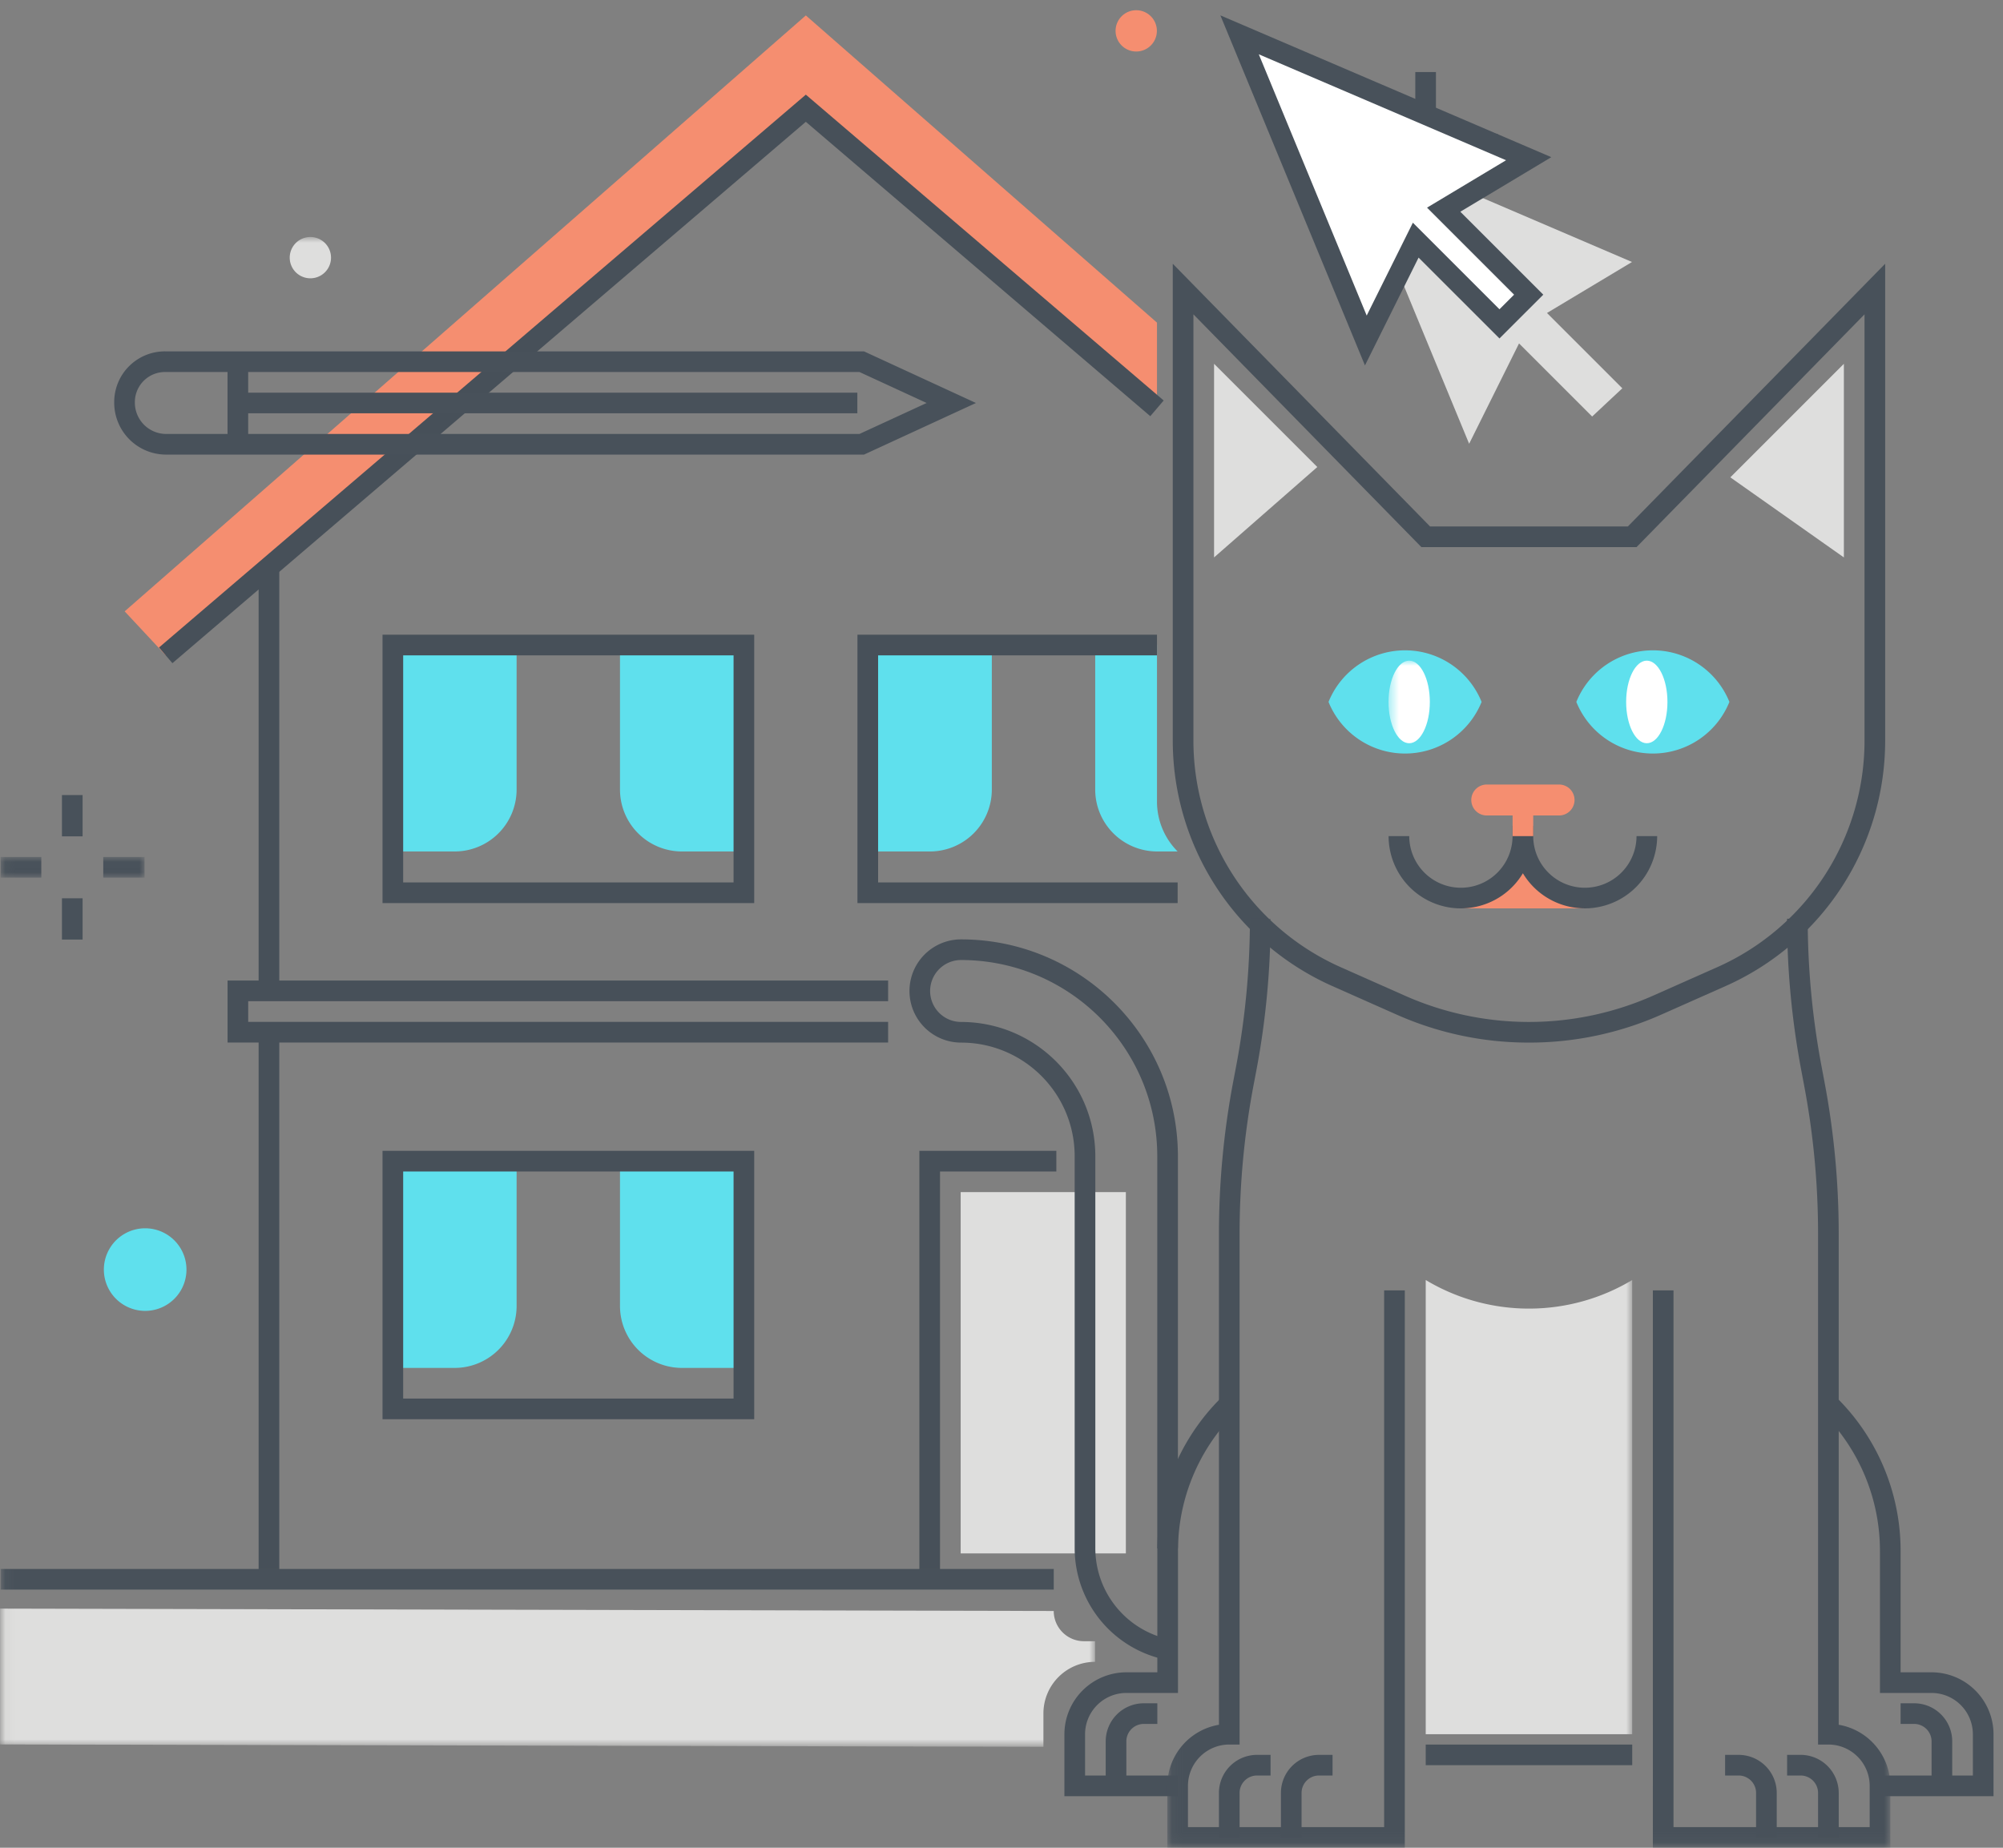 <?xml version="1.0" encoding="utf-8"?><svg xmlns="http://www.w3.org/2000/svg" xmlns:xlink="http://www.w3.org/1999/xlink" width="194" height="179" viewBox="0 0 194 179"><rect x="0" y="0" width="194" height="179" fill="#808080" stroke="none"/><defs><path id="sna" d="M.06.02H14v2H.06z"/><path id="snc" d="M.06.96h106v146.26H.06z"/><path id="sne" d="M.486 0h48.602v114.94H.486z"/><path id="sng" d="M.06.002h45.027V89.94H.06z"/></defs><g fill="none" fill-rule="evenodd"><path fill="#F58E70" d="M112.06 31.255L78.049 1.495 12.074 59.224l3.975 4.26 62-54.016 34.011 29.631v-7.844"/><path fill="#5FE0ED" d="M112.06 77.655v-15.17h-5.984v14a6 6 0 0 0 5.984 5.999h2a6.829 6.829 0 0 1-2-4.829"/><path fill="#DEDEDD" d="M93.045 150.485h16v-35h-16z"/><path fill="#5FE0ED" d="M38.036 132.515h6a6 6 0 0 0 6-6v-14h-12v20m34.013 0h-6a6 6 0 0 1-6-6v-14h12v20m12.014-50.03h6a6 6 0 0 0 6-6v-14h-12v20m-46.027 0h6a6 6 0 0 0 6-6v-14h-12v20m34.013 0h-6a6 6 0 0 1-6-6v-14h12v20"/><path fill="#475059" d="M25.049 96.245h2V54.954h-2zM25.049 152.485h2v-52.118h-2zM91.045 152.485h-2v-41h13.266v2H91.045v39"/><path fill="#475059" d="M16.699 64.245l-1.299-1.52L78.049 9.169l34.659 29.628-1.298 1.521L78.049 11.8l-61.35 52.445M39.049 85.485h32v-22h-32v22zm-2 2h36v-26h-36v26zM114.061 87.485H83.049v-26h29.011v2H85.049v22h29.012v2M39.049 135.485h32v-22h-32v22zm-2 2h36v-26h-36v26zM86.019 100.993H22.04V94.99h63.979v2H24.04v2.003h61.979v2"/><path fill="#48515A" d="M137.078 10.978h2v-4h-2zM137.078 20.978h2v-4h-2zM141.078 14.978h4v-2h-4zM131.078 14.978h4v-2h-4zM6 81.02h2v-4H6zM6 91.02h2v-4H6z"/><g transform="translate(0 83)"><mask id="snb" fill="#fff"><use xlink:href="#sna"/></mask><path fill="#48515A" mask="url(#snb)" d="M10 2.02h4v-2h-4zM.06 2.02H4v-2H.06z"/></g><path fill="#F58E70" d="M110.049.99a2 2 0 1 1 0 4 2 2 0 0 1 0-4"/><path fill="#5FE0ED" d="M14.06 118.99a4 4 0 1 1 0 8 4 4 0 0 1 0-8"/><g transform="translate(0 22)"><mask id="snd" fill="#fff"><use xlink:href="#snc"/></mask><path fill="#DEDEDD" d="M30.061.96a2 2 0 1 1 0 4 2 2 0 0 1 0-4" mask="url(#snd)"/><path fill="#48515A" mask="url(#snd)" d="M.06 131.99h102v-2H.06z"/><path fill="#DEDEDD" d="M.004 133.832v13.157l101.056.231v-3.231a4.999 4.999 0 0 1 5-4.999v-2h-1.074a2.928 2.928 0 0 1-2.928-2.927L.004 133.832" mask="url(#snd)"/></g><path fill="#DEDEDD" d="M158.066 25.38l-28-12 12.227 29.61 4.833-9.721 7.081 7.081 2.923-2.734-7.297-7.296 8.233-4.94"/><path fill="#FFF" d="M148.06 15.374l-28-12 12.227 29.61 4.833-9.721 8.111 8.111 2.829-2.828-8.233-8.232 8.233-4.94"/><path fill="#48515A" d="M121.92 5.26l10.451 25.309 4.473-8.996 8.387 8.387 1.415-1.414-8.431-8.431 7.653-4.592L121.92 5.26zm10.283 30.14L118.199 1.489l32.052 13.736-8.812 5.287 8.035 8.034-4.243 4.242-7.835-7.834-5.193 10.446zm-116.141.639a2.92 2.92 0 0 0-2.999 2.84l-.001.062a3.04 3.04 0 0 0 2.98 3.098h67.201l6.507-3-6.507-3H16.062zm67.621 8H16.062a5.03 5.03 0 0 1-5-5.049 4.91 4.91 0 0 1 5-4.951h67.621l10.842 5-10.842 5z"/><path fill="#48515A" d="M22.038 43.039h2v-8h-2z"/><path fill="#48515A" d="M23.038 40.039h60v-2h-60zM115.588 30.451v41.307a24.02 24.02 0 0 0 14.259 21.934l6.207 2.756a29.647 29.647 0 0 0 24.068 0l6.207-2.756a24.02 24.02 0 0 0 14.259-21.934V30.451L158.508 53h-20.84l-22.08-22.549zm32.5 70.549a31.453 31.453 0 0 1-12.847-2.724l-6.207-2.756a26.025 26.025 0 0 1-15.446-23.762V25.55L138.508 51h19.16l24.92-25.45v46.208a26.025 26.025 0 0 1-15.446 23.762l-6.207 2.756A31.453 31.453 0 0 1 148.088 101z"/><path fill="#DEDEDD" d="M178.588 35.242V54l-10.999-7.758 10.999-11M117.588 35.242l10 10-10 8.758V35.242"/><path fill="#F58E70" d="M141.499 88h12.004l-3.002-2-2.999-4.001L144.501 86l-3.002 2"/><path fill="#5FE0ED" d="M160.088 72.998a7.996 7.996 0 0 1-7.413-5 7.996 7.996 0 0 1 14.826 0 7.995 7.995 0 0 1-7.413 5m-24.001 0a7.996 7.996 0 0 1-7.413-5 7.996 7.996 0 0 1 14.826 0 7.995 7.995 0 0 1-7.413 5"/><path fill="#48515A" d="M153.504 87.997a7.004 7.004 0 0 1-6.005-3.4 7.001 7.001 0 0 1-13.006-3.6h2a5.002 5.002 0 0 0 10.004 0v-1h2l.003 1a5.002 5.002 0 0 0 10.004 0h2a7.008 7.008 0 0 1-7 7"/><path fill="#F58E70" d="M144 76h7.002a1.499 1.499 0 1 1 0 2.998h-2.501v1.999h-1.999v-1.999H144A1.499 1.499 0 1 1 144 76"/><path fill="#FFF" d="M159.5 64c1.105 0 2 1.791 2 4s-.895 4-2 4c-1.104 0-2-1.791-2-4s.896-4 2-4"/><g transform="translate(134 64)"><mask id="snf" fill="#fff"><use xlink:href="#sne"/></mask><path fill="#FFF" d="M2.486 0c1.105 0 2 1.791 2 4s-.895 4-2 4c-1.104 0-2-1.791-2-4s.896-4 2-4" mask="url(#snf)"/><path fill="#48515A" d="M49.088 115h-23V61.001h2V113h19v-3.999a4.005 4.005 0 0 0-4-4.001h-1V55.505a77.169 77.169 0 0 0-1.348-14.347l-.271-1.437a79.18 79.18 0 0 1-1.383-14.719h2a77.16 77.16 0 0 0 1.348 14.347l.271 1.437a79.188 79.188 0 0 1 1.383 14.719v47.579a6.01 6.01 0 0 1 5 5.917V115" mask="url(#snf)"/></g><path fill="#48515A" d="M178.089 178h-2v-4.311a1.69 1.69 0 0 0-1.688-1.688h-1.312v-2h1.312a3.692 3.692 0 0 1 3.688 3.688V178m-6.004 0h-2v-4.311a1.69 1.69 0 0 0-1.688-1.688h-1.312v-2h1.312a3.692 3.692 0 0 1 3.688 3.688V178m-52.026 0h-2v-4.311a3.692 3.692 0 0 1 3.688-3.688h1.312v2h-1.312a1.69 1.69 0 0 0-1.688 1.688V178m6.004 0h-2v-4.311a3.69 3.69 0 0 1 3.687-3.688h1.313v2h-1.313a1.688 1.688 0 0 0-1.687 1.688V178m67.019-3.997h-10.996v-2h8.996v-4a4.005 4.005 0 0 0-4-4h-5v-13.716a18.88 18.88 0 0 0-5.564-13.435l1.414-1.414a20.864 20.864 0 0 1 6.15 14.849v11.716h3a6.007 6.007 0 0 1 6 6v6"/><path fill="#48515A" d="M189.082 173.003h-2v-4.311a1.69 1.69 0 0 0-1.687-1.688h-1.313v-2h1.313a3.691 3.691 0 0 1 3.687 3.688v4.311m-74.992 1h-10.997v-6a6.007 6.007 0 0 1 6-6h3v-11.716a20.865 20.865 0 0 1 6.151-14.849l1.414 1.414a18.875 18.875 0 0 0-5.565 13.435v13.716h-5a4.005 4.005 0 0 0-4 4v4h8.997v2"/><path fill="#48515A" d="M109.093 173.003h-2v-4.311a3.692 3.692 0 0 1 3.688-3.688h1.312v2h-1.312a1.69 1.69 0 0 0-1.688 1.688v4.311M138.088 171h20v-2h-20z"/><g transform="translate(113 89)"><mask id="snh" fill="#fff"><use xlink:href="#sng"/></mask><path fill="#DEDEDD" d="M25.088 79h19.999V35a19.436 19.436 0 0 1-19.998.001L25.088 35v44" mask="url(#snh)"/><path fill="#48515A" d="M23.061 90H.06v-5.999a6.008 6.008 0 0 1 5.001-5.917V30.505a79.272 79.272 0 0 1 1.381-14.719l.273-1.437A77.253 77.253 0 0 0 8.062.002h2A79.265 79.265 0 0 1 8.68 14.721l-.273 1.437a77.337 77.337 0 0 0-1.346 14.347V80h-1a4.005 4.005 0 0 0-4.001 4.001V88h19.001V36.001h2V90" mask="url(#snh)"/></g><path fill="#48515A" d="M112.873 160.777a11.038 11.038 0 0 1-8.786-10.776v-38c-.007-6.072-4.928-10.993-11-11a5 5 0 1 1 0-10c11.592.013 20.987 9.408 21 21v38h-2v-38c-.012-10.488-8.512-18.988-19-19a3 3 0 1 0 0 6c7.176.008 12.992 5.824 13 13v38a9.032 9.032 0 0 0 7.188 8.817l-.402 1.959"/></g></svg>